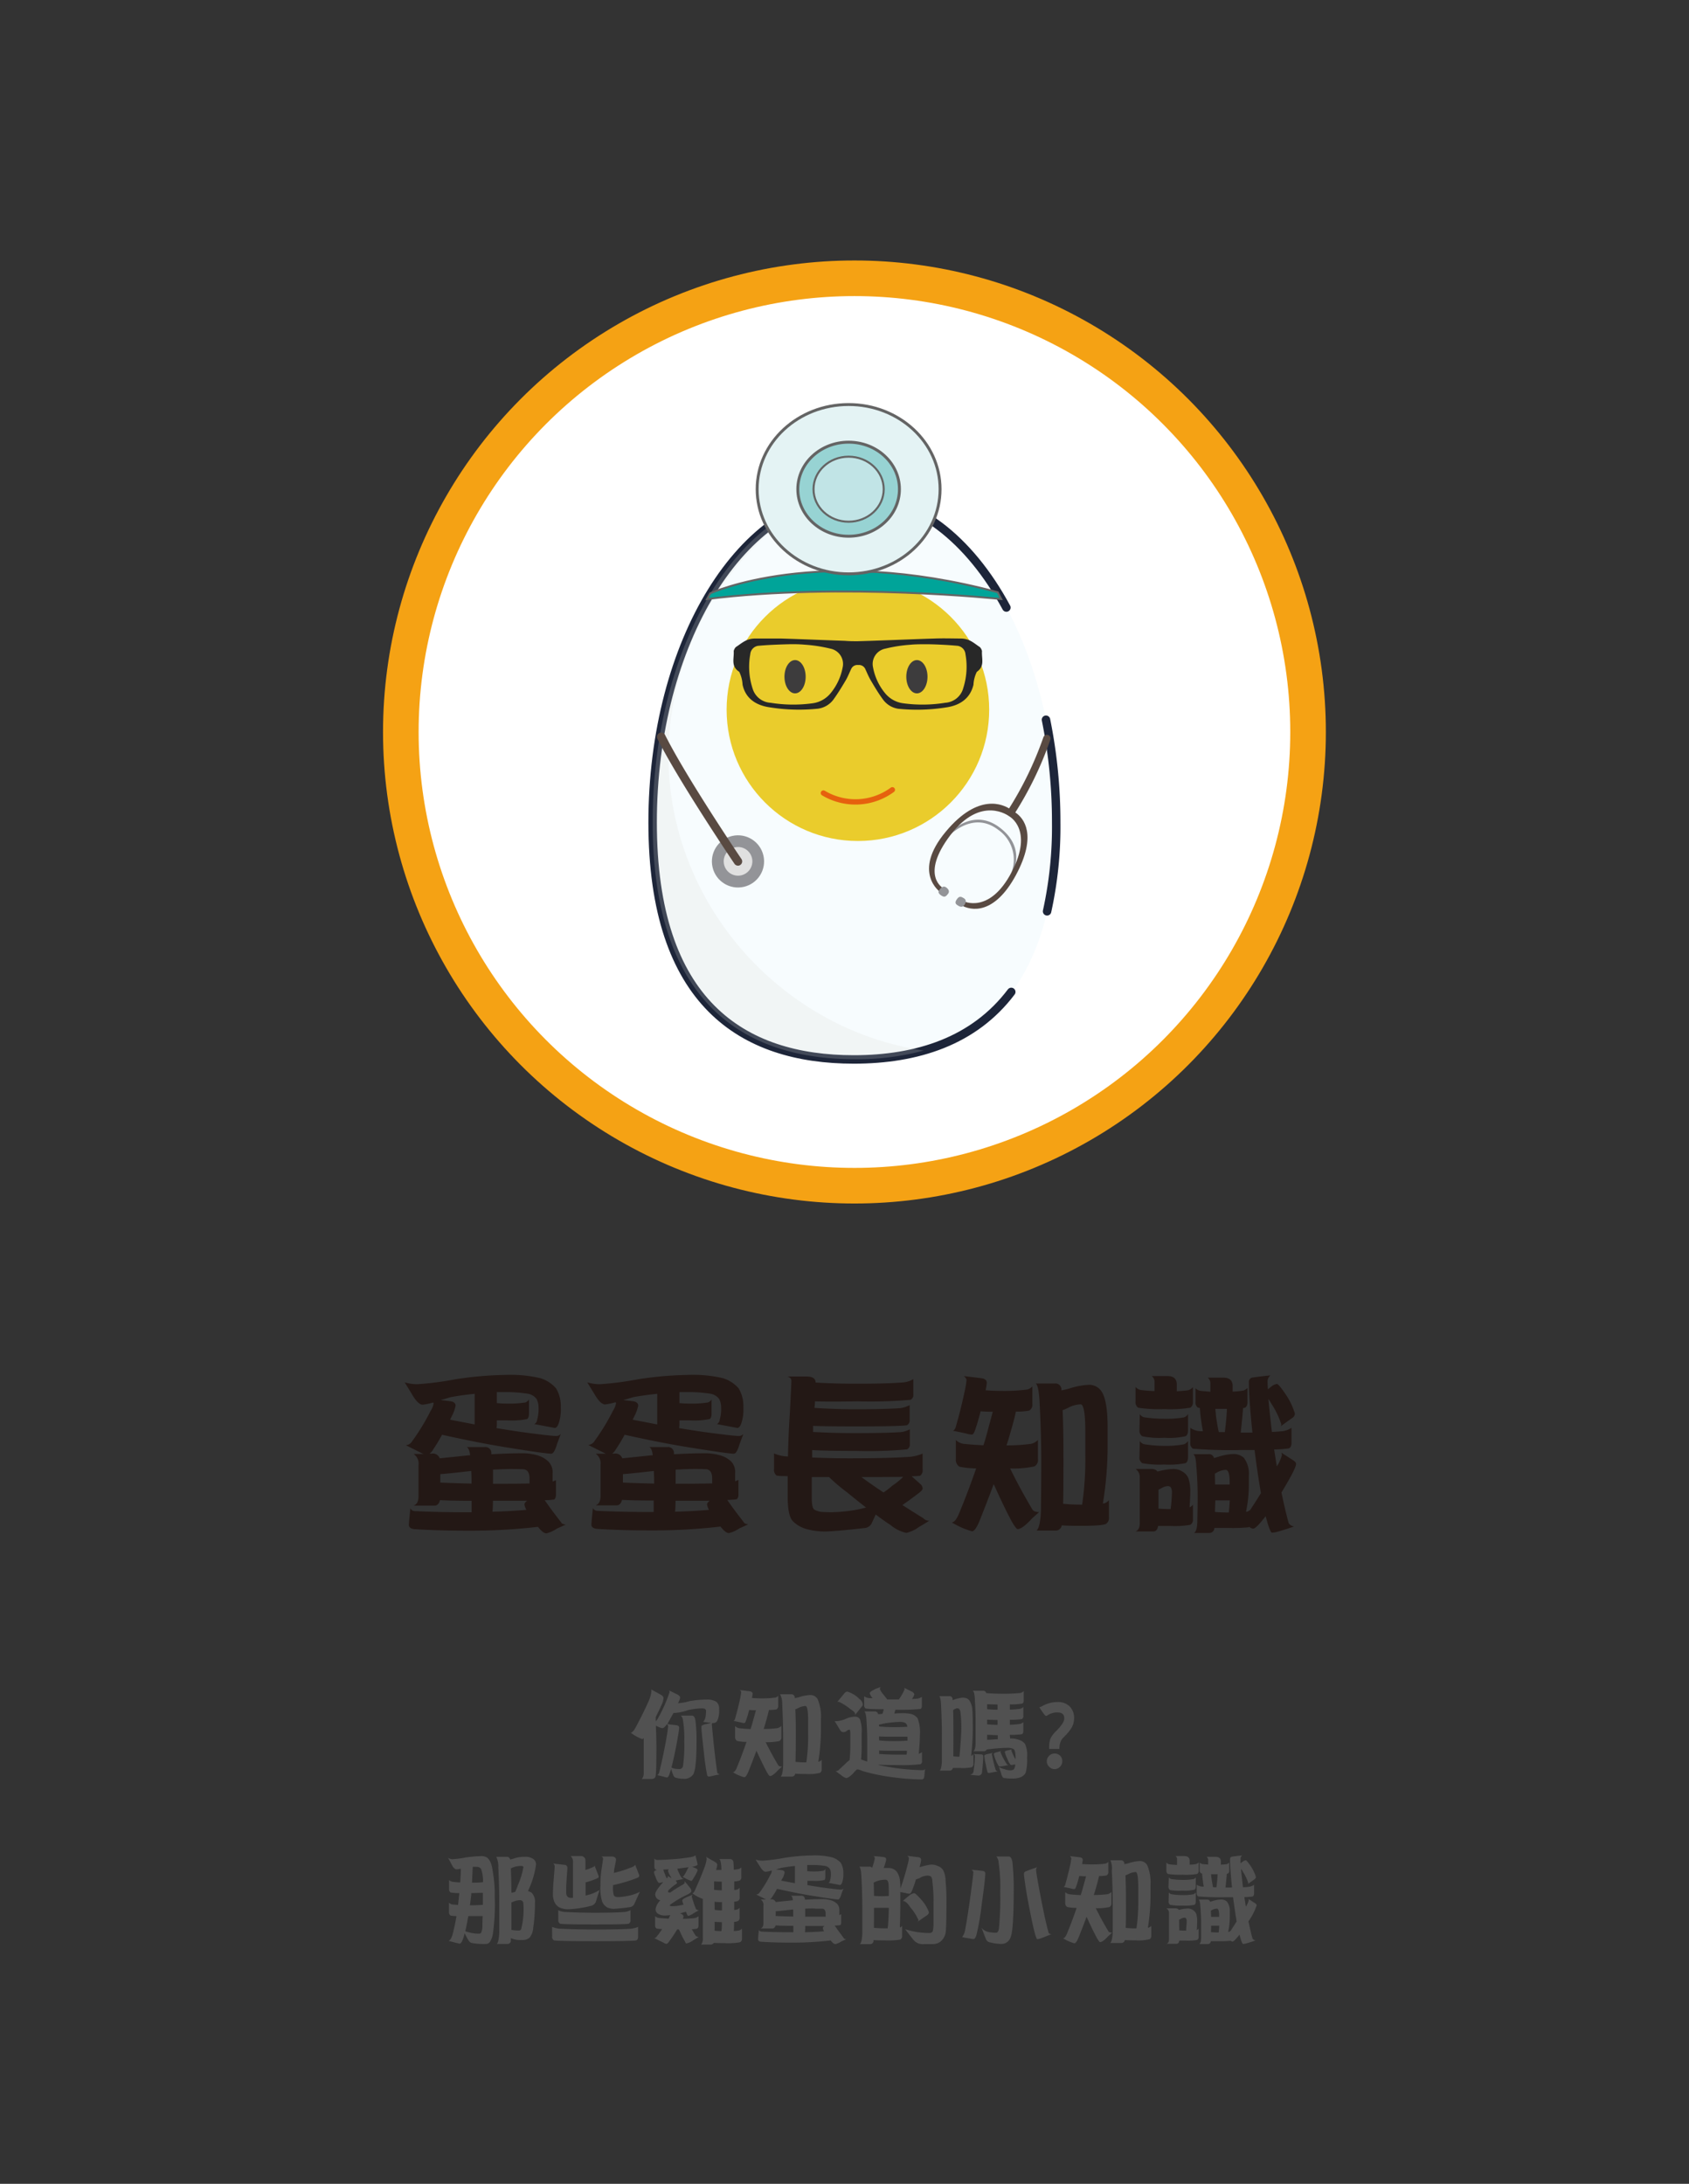 <svg xmlns="http://www.w3.org/2000/svg" viewBox="0 0 307.48 397.48"><rect x="0" y="0" width="307.48" height="397.48" fill="#333333" stroke="none"/><defs><style>.cls-1{fill:#231815;}.cls-2{fill:#fff;stroke:#f5a214;stroke-width:6.48px;}.cls-11,.cls-12,.cls-13,.cls-14,.cls-15,.cls-2{stroke-miterlimit:10;}.cls-3{fill:#f7fcfe;}.cls-15,.cls-4{fill:none;stroke-linecap:round;}.cls-4{stroke:#1d2539;stroke-linejoin:round;stroke-width:1.54px;}.cls-5{fill:#dbdad6;opacity:0.2;}.cls-6{fill:#eacc2c;}.cls-7{fill:#3d3c3d;}.cls-8{fill:#939498;}.cls-9{fill:#e0e0e0;}.cls-10{fill:#594a42;}.cls-11{fill:#00a499;stroke-width:0.35px;}.cls-11,.cls-12,.cls-13,.cls-14{stroke:#646464;}.cls-12{fill:#e4f3f4;}.cls-12,.cls-13{stroke-width:0.53px;}.cls-13{fill:#97d3d3;}.cls-14{fill:#c1e4e6;stroke-width:0.37px;}.cls-15{stroke:#e6610e;stroke-width:0.97px;}.cls-16{fill:#282828;}.cls-17{fill:#515151;}</style></defs><title>專題網頁</title><g id="圖層_2" data-name="圖層 2"><path class="cls-1" d="M73.67,251.6a7.92,7.92,0,0,0,2.33.34,56,56,0,0,0,6.86-.89,65.69,65.69,0,0,1,9-.8,24.17,24.17,0,0,1,6.46.58,6.14,6.14,0,0,1,2.91,1.87,6.25,6.25,0,0,1,.86,3.46,7.81,7.81,0,0,1-.34,2.79q-.31.95-.77.95l-3.71-.7a1,1,0,0,0,.52-.83,6.73,6.73,0,0,0,.25-2.21,3.19,3.19,0,0,0-.34-1.5,2.45,2.45,0,0,0-1.71-1,24.79,24.79,0,0,0-4.13-.28q-.73,0-1.41,0v2q1,.09,1.9.09a19,19,0,0,0,3.31-.21,1.39,1.39,0,0,0,.64-.55v2.57q0,.77-.34,1a13.61,13.61,0,0,1-3.61.24q-1.16,0-1.9,0v.67a3.83,3.83,0,0,1-.06.74q2.39.4,4.47.7,5.48.74,6.46.74a1.16,1.16,0,0,0,.77-.37l-.67,1.78q-.52,1.81-1.07,1.81-.92,0-7.2-1-5.15-.8-11.27-2.14l-1.41-.31a27.51,27.51,0,0,1-1.56,2.6,2.49,2.49,0,0,1-.7.83h.4a1.32,1.32,0,0,1,1.44.86l5.3-.55a1,1,0,0,0,.24,0q-.15-1.29-.64-1.5h3.31a1.07,1.07,0,0,1,1.19,1,1.58,1.58,0,0,1,0,.31q3.31-.18,5.3-.18a10.1,10.1,0,0,1,2.85.31,5,5,0,0,1,2.17,1.13,2.78,2.78,0,0,1,.83,2.24q0,.83,0,1.47l.61-.25v2.57q0,.74-.34.95a12.4,12.4,0,0,1-1.71.12l1,1.41s.65.9,2,2.63q.09.31.83.4l-1.62.74a6,6,0,0,1-1.9.86q-.61,0-1.53-1.19a106.22,106.22,0,0,1-12.8.7q-5.3,0-9.71-.28-.92-.09-1-.71,0-.43.28-3.09a.91.91,0,0,0,.83.52q4.38.21,9.59.21h.73v-.09q0-1.07,0-2-3.74,0-5.76-.12-.25,1-1,1h-3.8q.89-.34.89-1.68v-5.67a2.14,2.14,0,0,0-.89-2.05H77.1l-.21-.09-3-1.5a1.55,1.55,0,0,0,1.19-.8,38.9,38.9,0,0,0,3.31-5.45,3.57,3.57,0,0,0,.55-1.35.38.38,0,0,0-.09-.18,10.51,10.51,0,0,1-1.9.4q-.83,0-1.9-1.81Zm6.49,18.25h.09q2.82.12,5.6.18,0-1.13-.06-2.3-4,.46-5.63.58Zm1.78-11.45,4.47.86v-5.08a3.57,3.57,0,0,0,0-.49q-2.27.22-4.38.61-1,.31-1.81.52l1.72.21q1,.12,1,.83a7.31,7.31,0,0,1-.55,1.62Zm13.9,16.42a2.85,2.85,0,0,1-.37-1q0-.28.49-.67-2.51,0-6.22,0,0,1.26-.09,2Q92.93,275.06,95.84,274.81Zm-6.09-7.32q0,1,0,2.17v.4q3.89,0,6.65-.06v-.92q0-1.44-.95-1.65-.61-.06-2.27-.06Q92.07,267.37,89.74,267.49Z"/><path class="cls-1" d="M106.91,251.6a7.92,7.92,0,0,0,2.33.34,56,56,0,0,0,6.86-.89,65.69,65.69,0,0,1,9-.8,24.17,24.17,0,0,1,6.46.58,6.14,6.14,0,0,1,2.91,1.87,6.25,6.25,0,0,1,.86,3.46,7.81,7.81,0,0,1-.34,2.79q-.31.95-.77.95l-3.71-.7a1,1,0,0,0,.52-.83,6.73,6.73,0,0,0,.25-2.21,3.19,3.19,0,0,0-.34-1.5,2.45,2.45,0,0,0-1.71-1,24.79,24.79,0,0,0-4.13-.28q-.73,0-1.41,0v2q1,.09,1.9.09a19,19,0,0,0,3.31-.21,1.39,1.39,0,0,0,.64-.55v2.57q0,.77-.34,1a13.61,13.61,0,0,1-3.61.24q-1.16,0-1.9,0v.67a3.83,3.83,0,0,1-.06.74q2.39.4,4.47.7,5.48.74,6.46.74a1.16,1.16,0,0,0,.77-.37l-.67,1.78q-.52,1.81-1.07,1.81-.92,0-7.2-1-5.15-.8-11.27-2.14l-1.41-.31a27.51,27.51,0,0,1-1.56,2.6,2.49,2.49,0,0,1-.7.83h.4a1.32,1.32,0,0,1,1.44.86l5.3-.55a1,1,0,0,0,.24,0q-.15-1.29-.64-1.5h3.31a1.07,1.07,0,0,1,1.19,1,1.58,1.58,0,0,1,0,.31q3.31-.18,5.3-.18a10.1,10.1,0,0,1,2.85.31A5,5,0,0,1,133,265.9a2.78,2.78,0,0,1,.83,2.24q0,.83,0,1.47l.61-.25v2.57q0,.74-.34.95a12.4,12.4,0,0,1-1.71.12l1,1.41s.65.9,2,2.63q.09.31.83.4l-1.62.74a6,6,0,0,1-1.9.86q-.61,0-1.53-1.19a106.22,106.22,0,0,1-12.8.7q-5.3,0-9.71-.28-.92-.09-1-.71,0-.43.28-3.09a.91.91,0,0,0,.83.52q4.38.21,9.59.21H119v-.09q0-1.07,0-2-3.74,0-5.76-.12-.25,1-1,1h-3.8q.89-.34.89-1.68v-5.67a2.14,2.14,0,0,0-.89-2.05h1.87l-.21-.09-3-1.5a1.55,1.55,0,0,0,1.19-.8,38.9,38.9,0,0,0,3.31-5.45,3.57,3.57,0,0,0,.55-1.35.38.38,0,0,0-.09-.18,10.51,10.51,0,0,1-1.9.4q-.83,0-1.9-1.81Zm6.49,18.25h.09q2.82.12,5.6.18,0-1.13-.06-2.3-4,.46-5.63.58Zm1.78-11.45,4.47.86v-5.08a3.57,3.57,0,0,0,0-.49q-2.27.22-4.38.61-1,.31-1.81.52l1.72.21q1,.12,1,.83a7.31,7.31,0,0,1-.55,1.62Zm13.9,16.42a2.85,2.85,0,0,1-.37-1q0-.28.49-.67-2.51,0-6.22,0,0,1.26-.09,2Q126.17,275.06,129.08,274.81ZM123,267.49q0,1,0,2.17v.4q3.89,0,6.65-.06v-.92q0-1.44-.95-1.65-.61-.06-2.27-.06Q125.31,267.37,123,267.49Z"/><path class="cls-1" d="M148.36,255.06q0,.55-.09,1.19,3.83.25,7.56.25,5.33,0,8.12-.21a5,5,0,0,0,1.65-.55v2.67a1,1,0,0,1-.49,1q-1.23.21-9.28.21-5.33,0-7.81-.09v.18c0,.33,0,.63,0,.92q4,.22,7.84.21,5.33,0,8.12-.18a4.47,4.47,0,0,0,1.65-.52v2.66a1,1,0,0,1-.49,1,77.75,77.75,0,0,1-9.28.28q-5.51,0-8-.15,0,.74,0,1.35,3.37.15,6.74.15,7.29,0,11.12-.28a8,8,0,0,0,2.24-.58v2.91a1.22,1.22,0,0,1-.46,1.13q-.49.06-1.53.09l1.65,1.47a1.13,1.13,0,0,1,.34.77q0,.34-.95,1-.8.64-2.73,2,1.87,1.19,3.8,2.39a1.47,1.47,0,0,0,1.1.46q-1.78,1.1-1.84,1.1A6.17,6.17,0,0,1,165,279a6.5,6.5,0,0,1-2.85-1.41q-1.19-.77-2.73-1.93l-.7,1.53a1.59,1.59,0,0,1-1.23.92q-5.67.64-7.44.64a12.65,12.65,0,0,1-3.28-.46,5.62,5.62,0,0,1-2.45-1.44q-.92-1-.92-4.35,0-2,0-3.83-1.35,0-2-.09a1.3,1.3,0,0,1-.49-1.19v-2.85a6.62,6.62,0,0,0,2.54.55q.09-4.26.34-7.84.28-5.39.28-5.94t-.73-.77h3.49q1.65,0,1.65,1.1v0q3.83.22,7.63.21,5.54,0,8.45-.25a4.41,4.41,0,0,0,1.71-.58v2.76a1,1,0,0,1-.49,1,85.08,85.08,0,0,1-9.68.28Q150.9,255.15,148.36,255.06Zm9.31,19.33q-1.62-1.26-3.49-2.79a31.09,31.09,0,0,1-3.25-2.76q-1.75,0-3.15,0,0,2,0,3.74t.4,2.14a3.32,3.32,0,0,0,1.35.46q.92.06,1.93.06a29.29,29.29,0,0,0,4-.37A22,22,0,0,0,157.67,274.38Zm-.83-5.54q1.9,1.41,4,2.79a13,13,0,0,0,1.59-1.22,13.44,13.44,0,0,0,2-1.62Q161.62,268.84,156.84,268.84Z"/><path class="cls-1" d="M175.47,250.46l3.28.4q.89.15.89.83a10.93,10.93,0,0,1-.21,1.35q1.5.12,2.94.12a32.56,32.56,0,0,0,4.62-.25,1.78,1.78,0,0,0,.95-.58v3.19a1.21,1.21,0,0,1-.58,1.22,11.26,11.26,0,0,1-2.42.18q-.25,1.32-1.16,4.38-.25.92-.55,1.78a34.67,34.67,0,0,0,4.47-.28,2.71,2.71,0,0,0,1.26-.71v3.49a1.35,1.35,0,0,1-.64,1.32,17.85,17.85,0,0,1-4.44.37,2,2,0,0,1,.18.34q1.75,3.55,3.89,7.14.28.46,1.23.46l-1.23,1.1q-1.84,2-2.69,2-.25,0-1-1.26-1.26-2.3-3.12-6.4-.15-.31-.24-.52-1.13,3.06-2.45,6.37-.86,2.21-1.5,2.21a14.26,14.26,0,0,1-3.68-1.62q.7,0,1.44-1.9,1.65-4,3-7.93a15.39,15.39,0,0,1-3.06-.31,1.49,1.49,0,0,1-.64-1.38V262.1a2.58,2.58,0,0,0,1.56.71q1.78.18,3.46.24.4-1.19.7-2.36l1-3.74q-1.41,0-2.21-.09-.4,1.62-.92,3.18-.34,1.07-.67,1.07a4.68,4.68,0,0,1-1.1-.21q-1.07-.24-2.36-.49.43-.15.61-1,.8-2.76,1.47-5.88a18.42,18.42,0,0,0,.4-2.27Q176,250.92,175.47,250.46Zm13.11,1.35H192a1.1,1.1,0,0,1,1.23,1,1,1,0,0,0,0,.25,15.15,15.15,0,0,0,1.56-.37,13.26,13.26,0,0,1,3.46-.64,2.68,2.68,0,0,1,2.39,1.38q1,1.72,1,6.37v3.55a65.2,65.2,0,0,1-.86,10.29l.18,0a1.74,1.74,0,0,0,.92-.61v3.12a1.27,1.27,0,0,1-.52,1.2q-.61.37-4.72.37-2.18,0-3.37-.09v.09a1.1,1.1,0,0,1-1.13.86H188.7q.67-.58.8-3.58.06-5.18.06-9.07,0-4.9-.31-10.84Q189.1,252.33,188.58,251.81Zm5,21.9q1.62.15,3.15.15H197a56.63,56.63,0,0,0,.58-9q0-1.87,0-4.26,0-4.78-.8-5a5.15,5.15,0,0,0-2.33.64,9.26,9.26,0,0,1-1,.43q.15,3.65.15,8.36Q193.61,270.55,193.54,273.71Z"/><path class="cls-1" d="M209.67,250.46h2.91q1.53,0,1.65,1.35v1.41q1.26-.06,2.05-.18a1.65,1.65,0,0,0,.89-.58v2.76a1.09,1.09,0,0,1-.49,1,23,23,0,0,1-4.72.25,25.32,25.32,0,0,1-4.75-.25,1.19,1.19,0,0,1-.49-1.1v-2.69a1.63,1.63,0,0,0,1.1.58q1.22.15,2.36.18v-1.75A1.28,1.28,0,0,0,209.67,250.46Zm-2.94,16.91h2.85q.86,0,1.1.46l.31-.06a11.87,11.87,0,0,1,2.57-.4,2.87,2.87,0,0,1,1.62.43,2.51,2.51,0,0,1,1.19,1.32,7.5,7.5,0,0,1,.31,2.54q0,.89-.12,2.7a1.72,1.72,0,0,0,.61-.49v2.66a1,1,0,0,1-.49,1,16,16,0,0,1-3.64.21q-1.35,0-2.21,0-.15,1-.89,1h-3.22q.77-.31.77-1.47v-8.24A1.79,1.79,0,0,0,206.73,267.37Zm.77-10a1.2,1.2,0,0,0,.89.61,25.85,25.85,0,0,0,3.55.25,19.77,19.77,0,0,0,3.61-.25,1.4,1.4,0,0,0,.73-.61v2.94q0,.86-.46,1.1a14,14,0,0,1-3.89.28,15.45,15.45,0,0,1-4-.28,1.23,1.23,0,0,1-.49-1.13Zm0,4.9a1.32,1.32,0,0,0,.89.61,23.15,23.15,0,0,0,3.55.28,17.69,17.69,0,0,0,3.61-.28,1.63,1.63,0,0,0,.73-.61v2.94q0,.86-.46,1.1a15.59,15.59,0,0,1-3.89.25,17.26,17.26,0,0,1-4-.25,1.22,1.22,0,0,1-.49-1.16Zm3.4,12.31q1.07.09,2.14.09h.09q0-.31.06-.58.15-1.65.15-2.39a1.73,1.73,0,0,0-.21-1,.69.69,0,0,0-.55-.21,2.31,2.31,0,0,0-1.07.34c-.27.14-.47.25-.61.31Zm8.94-23.83h2.91q1.53,0,1.65,1.35v1.19a18.69,18.69,0,0,0,1.9-.18,1.92,1.92,0,0,0,.8-.49v2.57q0,.74-.4,1a1.26,1.26,0,0,1-.4.09q-.12,1.68-.43,4.47H228q-.64-6.25-.64-9.19a.77.77,0,0,1,.64-.83q1.47-.21,3.28-.4a1.42,1.42,0,0,0-.52,1.1q0,.58.06,1.44l.64-.52a2.29,2.29,0,0,1,1-.46q.31,0,1.62,1.93a12.67,12.67,0,0,1,1.65,3.46.93.93,0,0,1-.37.73q-1.1.77-2.21,1.59a.75.75,0,0,0,.12-.34,15.32,15.32,0,0,0-1.78-3.71,8.07,8.07,0,0,0-.58-.92q.21,2.36.64,6,1.19-.06,2-.15a3.66,3.66,0,0,0,1.56-.61v2.76q0,.83-.52,1a19.23,19.23,0,0,1-2.63.18q.24,1.65.49,3.09a7.41,7.41,0,0,0,.92-2.05,1,1,0,0,0-.12-.46l2.24,1.44q.46.34.46.61,0,.83-2.66,5.21.67,3.25,1.32,5.6a1.41,1.41,0,0,0,1,.58q-1.41.49-2.88.92a4.75,4.75,0,0,1-1.16.21q-.37,0-1.16-3-1.75,2.27-2.27,2.27a1.28,1.28,0,0,1-.73-.34l-.09.09a30.47,30.47,0,0,1-3.83.12q-1.5,0-2.42,0v.15a.93.93,0,0,1-.92.77h-2.79q.55-.31.61-1.93.06-2.79.06-4.87,0-2.63-.28-5.82-.09-1.47-.52-1.72H220a.89.89,0,0,1,1,.71v0l.92-.28a10,10,0,0,1,2.51-.46,2.82,2.82,0,0,1,2,.67,4.81,4.81,0,0,1,.92,3.25v1.78a23.37,23.37,0,0,1-.52,4.81l.12,0a1.36,1.36,0,0,0,.67-.37l.34-.52q.89-1.35,1.59-2.51-.61-3.49-1.16-7.84H226a86.81,86.81,0,0,1-8.82-.24,1.12,1.12,0,0,1-.49-1.07v-2.73a3.49,3.49,0,0,0,1.9.61l.4,0q-.22-1.1-.4-2.54-.12-1-.15-1.68a1.63,1.63,0,0,1-.4-.09,1.15,1.15,0,0,1-.4-1v-2.51a1.61,1.61,0,0,0,1,.49l1.71.15v-1.53A1.34,1.34,0,0,0,219.83,250.71Zm1.38,19.45,1.23,0q.83,0,1.41,0v-.43q0-2.14-.67-2.24a3.53,3.53,0,0,0-1.56.43,3.8,3.8,0,0,1-.46.25Q221.18,269.12,221.21,270.16Zm0,5q1.19.09,2.33.09h.15q.12-1,.18-2.21h-2.63Q221.21,274.2,221.18,275.12Zm.67-14.55q.55,0,1.1,0a.24.24,0,0,0,0-.09q.31-2.48.37-4.13h-2.11q.06.52.12,1.29Q221.61,259.47,221.86,260.57Z"/><circle class="cls-2" cx="155.55" cy="133.23" r="82.58"/><path class="cls-3" d="M192.28,149.69c0,32.84-16.33,43.14-36.62,43.14s-36.85-10.3-36.85-43.14,16.44-59.46,36.73-59.46S192.28,116.85,192.28,149.69Z"/><path class="cls-4" d="M190.62,165.87a71.53,71.53,0,0,0,1.66-16.17A93.51,93.51,0,0,0,190.42,131"/><path class="cls-4" d="M183.21,110.58c-6.73-12.47-16.63-20.35-27.67-20.35-20.29,0-36.73,26.62-36.73,59.46s16.33,43.14,36.62,43.14c11.56,0,21.91-3.34,28.67-12.29"/><path class="cls-5" d="M121.69,137.48A54.71,54.71,0,0,1,146.54,92c-15.93,6.51-27.72,29.85-27.72,57.65,0,32.84,16.56,43.14,36.85,43.14a46.32,46.32,0,0,0,12.5-1.58C142.16,187.33,121.69,164.44,121.69,137.48Z"/><circle class="cls-6" cx="156.18" cy="129.17" r="23.9"/><ellipse class="cls-7" cx="144.74" cy="123.17" rx="1.93" ry="3.03"/><ellipse class="cls-7" cx="166.92" cy="123.17" rx="1.93" ry="3.03"/><ellipse class="cls-8" cx="134.35" cy="156.78" rx="4.75" ry="4.75" transform="translate(-31.91 34.36) rotate(-13.04)"/><circle class="cls-9" cx="134.35" cy="156.78" r="2.61" transform="translate(-31.88 34.32) rotate(-13.03)"/><path class="cls-10" d="M134.6,157.52a.78.78,0,0,1-.89-.3c-.1-.15-10-14.79-14-22.7a.78.78,0,1,1,1.39-.7c3.94,7.83,13.78,22.39,13.88,22.53a.78.78,0,0,1-.21,1.08A.73.73,0,0,1,134.6,157.52Z"/><path class="cls-8" d="M183.82,159.51a6.62,6.62,0,0,0-2.13-8.5c-4.81-3.67-9.3,1.49-9.3,1.49l.27-.72s4.26-4.87,9.21-1.25c4.79,3.51,2.67,7.76,2.67,7.76Z"/><path class="cls-10" d="M184.92,147.93l-1-.65c-1.24-.84-5.77-3.07-11.74,4.09-6.22,7.44-1,11-1,11l.59-.67s-4.38-2.26,1.23-9.68,10.7-3.46,10.7-3.46,4.54,2.37.48,10.15-8.8,5.3-8.8,5.3l-.54.66c2,1.23,6.2,1.78,10.08-5.34C188.93,151.89,186.31,148.9,184.92,147.93Z"/><path class="cls-8" d="M175.6,164.66c.31-.48.31-.91-.14-1.18s-.78-.45-1.21.12-.36.88,0,1.12S175.17,165.33,175.6,164.66Z"/><path class="cls-8" d="M172.29,161.55c.46.35.61.75.28,1.16s-.57.69-1.17.31-.64-.7-.42-1S171.66,161.06,172.29,161.55Z"/><path class="cls-10" d="M183.85,148.42l-.13-.07a.67.67,0,0,1-.19-.93,63.5,63.5,0,0,0,6.41-13.21.67.67,0,0,1,.84-.44.66.66,0,0,1,.44.84,63.73,63.73,0,0,1-6.56,13.54A.67.67,0,0,1,183.85,148.42Z"/><path class="cls-11" d="M129.29,108s19.46-9,52.34-.21l.64,1.24s-29.06-3.09-53.55,0Z"/><ellipse class="cls-12" cx="154.49" cy="89.04" rx="16.65" ry="15.41"/><ellipse class="cls-13" cx="154.49" cy="89.04" rx="9.25" ry="8.56"/><ellipse class="cls-14" cx="154.49" cy="89.04" rx="6.39" ry="5.92"/><path class="cls-15" d="M149.9,144.34a11.34,11.34,0,0,0,12.55-.59"/><path class="cls-16" d="M178.77,118.49a1.66,1.66,0,0,0-.37-.7c-1.17-.77-1.87-1.56-3.53-1.57s-3.16-.06-4.74,0c-3.89.12-7.77.29-11.66.42l-2.32.07c-.75,0-1.53,0-2.3-.07-3.88-.13-7.76-.3-11.64-.42-1.58,0-3.15,0-4.74,0s-2.36.8-3.53,1.57a1.66,1.66,0,0,0-.37.7c.1,1.39-.57,2.75,1,3.78a5.87,5.87,0,0,1,.61,2.34c.53,2.45,2.34,3.77,5,4.14a33.53,33.53,0,0,0,8.72.24,4.19,4.19,0,0,0,2.83-1.67c.81-1.12,1.52-2.29,2.22-3.47.39-.66.66-1.37,1-2.07a1.22,1.22,0,0,1,1.28-.74,1.26,1.26,0,0,1,1.3.74c.32.7.61,1.4,1,2.07.7,1.18,1.4,2.36,2.22,3.47A4.18,4.18,0,0,0,163.5,129a33.53,33.53,0,0,0,8.72-.24c2.61-.37,4.42-1.69,5-4.14a5.87,5.87,0,0,1,.61-2.34C179.34,121.24,178.67,119.88,178.77,118.49Zm-25.37,3a10.34,10.34,0,0,1-2.23,4.73,5.1,5.1,0,0,1-3.28,1.79,26,26,0,0,1-7.63-.1,3.61,3.61,0,0,1-3.22-2.5,12.71,12.71,0,0,1-.45-6.35,1.67,1.67,0,0,1,1.61-1.53c1.79-.17,4.25-.24,5.34-.27s2.09,0,3.09.09a26.91,26.91,0,0,1,4.54.71A2.84,2.84,0,0,1,153.41,121.45Zm21.91,3.92a3.62,3.62,0,0,1-3.22,2.5,26,26,0,0,1-7.63.1,5.12,5.12,0,0,1-3.29-1.79,10.35,10.35,0,0,1-2.23-4.73,2.84,2.84,0,0,1,2.24-3.43,26.88,26.88,0,0,1,4.54-.71c1-.1,2.08-.09,3.09-.09s3.55.1,5.34.27a1.68,1.68,0,0,1,1.61,1.53A12.8,12.8,0,0,1,175.32,125.36Z"/><path class="cls-17" d="M118.54,307.49l1.82,1c.29.2.43.37.43.52a3,3,0,0,1-.22,1q-.6,1.34-1.19,2.51c0,.25,0,.52,0,.79a3.23,3.23,0,0,0,.52-.78,26,26,0,0,0,2-4.56.92.92,0,0,0-.09-.29l1.62.79q.38.26.38.53a3.38,3.38,0,0,1-.38,1,9.21,9.21,0,0,0,2.13-.38,17.57,17.57,0,0,1,3.08-.28,3.19,3.19,0,0,1,1.77.4,1.56,1.56,0,0,1,.5,1.34,4.26,4.26,0,0,1-.36,2.17.84.84,0,0,1-.6.36l-.26,0a.39.39,0,0,0-.1.26q.47,5.3,1,8.81,0,.12.43.28l-1.19.24a4,4,0,0,1-.83.16c-.08,0-.17-.08-.26-.24a41.1,41.1,0,0,1-.59-4.08q-.46-4-.46-4.77,0-.29.79-.46l1-.22-1.5-.19q.55-.41.55-2,0-.47-.76-.46a13.1,13.1,0,0,0-2.56.33,8.43,8.43,0,0,1-2.32.5,1,1,0,0,1-.28,0l-.79,1.43a4.42,4.42,0,0,1-.34.59q.89.14,1.7.22c.31.06.46.21.46.46a16.86,16.86,0,0,1-.26,1.77q-.47,2.81-1.14,5.47a2.22,2.22,0,0,0,.6.21,6.21,6.21,0,0,0,.84.07.64.64,0,0,0,.65-.52,25.82,25.82,0,0,0,.24-4.49,20.09,20.09,0,0,0-.24-3.91,1.31,1.31,0,0,0-.38-.81h2q.5,0,.64.81a27.19,27.19,0,0,1,.21,3.91q0,5.09-.62,6a2,2,0,0,1-1.84.78,4.88,4.88,0,0,1-1.2-.17.71.71,0,0,1-.57-.48q-.21-.53-.41-1.19c0,.22-.1.42-.16.6q-.29,1-.57,1a2.21,2.21,0,0,1-.57-.14l-1.21-.29q.33-.14.48-1,.65-2.67,1.19-5.7.31-1.87.31-2.24,0-.14-.22-.34-.48.74-.86.74a4.75,4.75,0,0,1-1.15-.46q.07,1.69.1,3.6,0,4.7-.14,5.54-.09.57-.81.57h-1.72a1.55,1.55,0,0,0,.36-1.07q0-2.17,0-5,0-.52,0-1.39c-.11.13-.21.19-.29.19a7.66,7.66,0,0,1-2.08-1.17q.41,0,1-1.15,1.2-2.2,2.29-4.65a6,6,0,0,0,.45-1.5A1.27,1.27,0,0,0,118.54,307.49Z"/><path class="cls-17" d="M134.67,307.61l1.84.22c.33.06.5.21.5.46a6.05,6.05,0,0,1-.12.76q.84.07,1.65.07a18.36,18.36,0,0,0,2.6-.14,1,1,0,0,0,.53-.33v1.79a.68.68,0,0,1-.33.69,6.37,6.37,0,0,1-1.36.1q-.14.74-.65,2.46-.14.52-.31,1a19.33,19.33,0,0,0,2.51-.15,1.52,1.52,0,0,0,.71-.4v2a.75.75,0,0,1-.36.74,10,10,0,0,1-2.5.21,1.06,1.06,0,0,1,.1.19q1,2,2.19,4,.16.26.69.26l-.69.62q-1,1.1-1.51,1.1-.14,0-.55-.71-.71-1.29-1.76-3.6l-.14-.29q-.64,1.72-1.38,3.58-.48,1.24-.84,1.24a8,8,0,0,1-2.07-.91q.4,0,.81-1.07.93-2.27,1.67-4.46a8.64,8.64,0,0,1-1.72-.17.84.84,0,0,1-.36-.77v-1.93a1.45,1.45,0,0,0,.88.4q1,.1,1.94.14.22-.67.4-1.33l.58-2.1q-.79,0-1.24-.05-.22.91-.52,1.79c-.13.4-.25.6-.38.6a2.65,2.65,0,0,1-.62-.12l-1.33-.28c.16-.06.28-.25.34-.58q.45-1.55.83-3.3a10.39,10.39,0,0,0,.22-1.27Q135,307.86,134.67,307.61Zm7.37.76H144a.62.62,0,0,1,.69.57.58.58,0,0,0,0,.14,8.57,8.57,0,0,0,.88-.21,7.44,7.44,0,0,1,1.95-.36,1.51,1.51,0,0,1,1.34.77,8.2,8.2,0,0,1,.59,3.58v2a36.68,36.68,0,0,1-.48,5.78l.1,0a1,1,0,0,0,.52-.34V322a.71.71,0,0,1-.29.67,8.6,8.6,0,0,1-2.65.21q-1.22,0-1.89-.05v.05a.62.62,0,0,1-.64.48h-2q.38-.33.45-2,0-2.91,0-5.09,0-2.75-.17-6.09A3.52,3.52,0,0,0,142,308.36Zm2.79,12.31q.91.09,1.77.09h.19a31.79,31.79,0,0,0,.33-5.08q0-1.05,0-2.39,0-2.69-.45-2.79a2.89,2.89,0,0,0-1.31.36,5.53,5.53,0,0,1-.57.24q.09,2,.09,4.7Q144.86,318.9,144.83,320.67Z"/><path class="cls-17" d="M160.31,307.06a1,1,0,0,0-.14.36,4.06,4.06,0,0,0,.71,1.07s.22.29.65.83l1.1,0h1a9.88,9.88,0,0,0,1.05-1.84,1.15,1.15,0,0,0-.07-.28l1.48.74c.24.16.36.32.36.48a3,3,0,0,1-.43.83l.93-.07a2.26,2.26,0,0,0,.88-.33v1.6c0,.31-.09.51-.26.6a38.33,38.33,0,0,1-4.56.14q-.07.24-.19.59a.19.19,0,0,0,0,.09q.84-.05,1.53-.05a6.44,6.44,0,0,1,1.5.14,2.09,2.09,0,0,1,1.21.81,7.51,7.51,0,0,1,.4,3.22q0,1-.16,2.7a4.94,4.94,0,0,1-.05.52,1.59,1.59,0,0,0,.6-.31v1.62a.6.6,0,0,1-.26.58,28.4,28.4,0,0,1-4.18.16q-2.38,0-3.44-.07a.27.27,0,0,0,0,.07l0,0q1.14.24,2.44.45a38.91,38.91,0,0,0,5.63.48.45.45,0,0,0,.36-.21l-.09.91q-.05.74-.19.84a.39.39,0,0,1-.29.15,40.32,40.32,0,0,1-4.8-.34,36,36,0,0,1-6-1.19,2.84,2.84,0,0,0-1-.31,6.49,6.49,0,0,0-.77.79q-.79.79-1.22.79a2.27,2.27,0,0,1-.91-.52l-1-.74a.9.9,0,0,0,.69-.33l1.07-1a6,6,0,0,1,.77-.67,23.44,23.44,0,0,0,.14-2.79v-1.88q0-.86-.14-.86a.86.86,0,0,0-.59.28,1,1,0,0,1-.5.15.67.67,0,0,1-.62-.36l-1-1.63a4.7,4.7,0,0,0,2-.41,4.12,4.12,0,0,1,1.69-.41,1,1,0,0,1,.91.46,6.74,6.74,0,0,1,.31,2.62v2a26.44,26.44,0,0,1-.1,2.69l.12.07,1,.34,0-.38q0-1.95,0-3.41,0-1.87-.17-4.13-.09-1-.36-1.21h1.84a.59.59,0,0,1,.67.5l.24,0,.55-.07a7.13,7.13,0,0,0,.22-.74.29.29,0,0,0,0-.09q-2.6,0-3.29-.14a.71.71,0,0,1-.26-.64v-1.57a2.09,2.09,0,0,0,1.08.33l.46,0a2.12,2.12,0,0,1-.53-.91q0-.26,1.1-.79Zm-6.06.83a5.18,5.18,0,0,1,2.2,1.33,1.42,1.42,0,0,1,.62,1,.65.65,0,0,1-.21.43l-1.24,1.55a.53.53,0,0,0,.07-.21q0-.36-.84-.89a10.83,10.83,0,0,0-2.12-1.36h-.29l1.2-1.43A.92.92,0,0,1,154.25,307.88Zm5.8,6.35q1.38.12,2.72.12t2.41-.07a1,1,0,0,0-.05-.26.78.78,0,0,0-.52-.52,2.75,2.75,0,0,0-.86-.1q-.52,0-1.48.1t-1.57.24a6.63,6.63,0,0,1-.67.14C160,314,160.05,314.12,160.05,314.23Zm0,5q1.69.12,3.36.12l1.62,0a2.61,2.61,0,0,0,.07-.46,2,2,0,0,0,0-.24q-.91,0-2.39,0-1.77,0-2.67-.05Zm0-2.46q1.34.12,2.65.12,1.53,0,2.51-.09c0-.26,0-.5,0-.71q-.88,0-2.5,0-1.81,0-2.69-.05Z"/><path class="cls-17" d="M171,308.72h1.77a.56.56,0,0,1,.64.46,1.87,1.87,0,0,1,0,.26,3.1,3.1,0,0,0,.41-.14,7.45,7.45,0,0,1,1.38-.31,2.31,2.31,0,0,1,.79.12,1.3,1.3,0,0,1,.6.58A3.49,3.49,0,0,1,177,311q.09.64.09,3.68,0,1.84-.17,3.72-.07.74-.12,1.19h0a.94.94,0,0,0,.41-.33V321a.67.67,0,0,1-.29.65,8.19,8.19,0,0,1-2.12.14q-.83,0-1.33,0v0a.58.58,0,0,1-.57.48h-1.84q.36-.28.41-1.79,0-2.65,0-4.61,0-2.48-.15-5.51Q171.26,309,171,308.72Zm2.56,10.95a9.15,9.15,0,0,0,1.1.07q.1-.88.19-2.2.15-1.87.15-2.86a20.6,20.6,0,0,0-.14-2.89,1.38,1.38,0,0,0-.22-.74.7.7,0,0,0-.48-.12,1.82,1.82,0,0,0-.5.24l-.14.09q.05,1.86.05,4.2Q173.57,318.09,173.55,319.67Zm3.72-.41,1.27.05q.45,0,.45.36,0,.79-.22,2.86a.65.65,0,0,1-.74.64l-1.45-.14q.6-.17.64-.62a22,22,0,0,0,.26-2.82A.43.43,0,0,0,177.27,319.26Zm6.61-2.84a4.13,4.13,0,0,1,1.51.22,2.18,2.18,0,0,1,1.2.77,4.92,4.92,0,0,1,.38,2.5,9.19,9.19,0,0,1-.26,2.75,1.76,1.76,0,0,1-1,.84,4.13,4.13,0,0,1-1.43.21,9.09,9.09,0,0,1-1.53-.1q-.28-.05-.46-.67t-.46-1.36a2.47,2.47,0,0,0,1,.41,2.78,2.78,0,0,0,1,.22,1.1,1.1,0,0,0,.72-.17,1.54,1.54,0,0,0,.26-.89l-.1,0a3.43,3.43,0,0,1-.55.09.48.48,0,0,1-.24-.07,4,4,0,0,1-.55-1.07,4.87,4.87,0,0,1-.45-1.22q0-.19.48-.29l.83-.17a.24.24,0,0,0-.12.19,10.31,10.31,0,0,0,.76,1.63v-.34q0-1.34-.41-1.58a2.46,2.46,0,0,0-1.21-.19q-.65,0-2.07.12l-1.55.17a.58.58,0,0,1-.55.33H177.2q.36-.22.41-1.46,0-2.13,0-3.74,0-2-.15-4.48-.07-1.14-.38-1.34h1.82a.57.57,0,0,1,.64.43q1.48.12,2.91.12a28.89,28.89,0,0,0,3.27-.14,1.22,1.22,0,0,0,.65-.34v1.65q0,.48-.26.62a12.27,12.27,0,0,1-2.27.15v.95a16.72,16.72,0,0,0,1.81-.14,1.22,1.22,0,0,0,.65-.34v1.62a.6.6,0,0,1-.26.58,12.94,12.94,0,0,1-2.2.12v.91a16.72,16.72,0,0,0,1.81-.14,1.4,1.4,0,0,0,.65-.34v1.6q0,.48-.26.6a12.94,12.94,0,0,1-2.2.12Zm-3.18,2.63a.35.35,0,0,0-.14.26q.34,1.7.69,2.84,0,.1.36.26l-1,.19a3.78,3.78,0,0,1-.67.1.24.24,0,0,1-.15-.09,12.27,12.27,0,0,1-.33-1.39,12.63,12.63,0,0,1-.28-1.63q0-.21.55-.33Zm-1-8.86,0,.9q.93.09,1.89.1c0-.36,0-.67,0-.95Q180.44,310.22,179.73,310.19Zm0,5.56c0,.37,0,.67,0,.91q.6,0,1.45-.09l.48,0v-.74Q180.47,315.78,179.77,315.75Zm0-2.75v.84q.95.09,1.89.1v-.88Zm2.58,5.7a.25.25,0,0,0-.15.21,11.35,11.35,0,0,0,1.12,2.13c0,.07.12.14.33.22l-.9.17a4,4,0,0,1-.62.09.5.5,0,0,1-.22-.05,4.58,4.58,0,0,1-.53-1,6.14,6.14,0,0,1-.4-1.22c0-.13.16-.23.48-.31Z"/><path class="cls-17" d="M195.54,312.75a3.55,3.55,0,0,1-.58,1.91,10.34,10.34,0,0,1-1.29,1.51,2.4,2.4,0,0,0-.65,1,3.41,3.41,0,0,0-.15,1.15H191v-.1a5.37,5.37,0,0,1,.22-1.77,5.14,5.14,0,0,1,1.08-1.41q1.45-1.46,1.45-2.25,0-1.1-1.19-1.1a3,3,0,0,0-1.77.46.85.85,0,0,1-.36.17q-.22,0-1.22-1.58a2.2,2.2,0,0,0,.65-.28,5.58,5.58,0,0,1,2.7-.67,3,3,0,0,1,2.19.81A3,3,0,0,1,195.54,312.75Zm-2.15,7.78A1.44,1.44,0,0,1,192,322a1.33,1.33,0,0,1-1-.43,1.37,1.37,0,0,1-.43-1,1.41,1.41,0,0,1,1.43-1.41,1.45,1.45,0,0,1,1,.4A1.42,1.42,0,0,1,193.39,320.53Z"/><path class="cls-17" d="M83.9,340.12a6.11,6.11,0,0,1-.76.12q-.5,0-.93-.91l-.65-1.22a1.4,1.4,0,0,0,.76.29,19.1,19.1,0,0,0,2.51-.33,25.18,25.18,0,0,1,2.86-.24,1.91,1.91,0,0,1,1,.28,2.65,2.65,0,0,1,.71,1.1,5.84,5.84,0,0,1,.29,1.34,24.46,24.46,0,0,1,.38,4.77,37.81,37.81,0,0,1-.31,6.4,3.94,3.94,0,0,1-.55,1.69.85.85,0,0,1-.74.41,12,12,0,0,1-2.65-.19q-.34-.07-.79-.91l-.45-.84q-.07.31-.14.57-.38,1.31-.77,1.31-.15,0-2-.5.58-.21.95-2.12.29-1.2.48-2.39a9.16,9.16,0,0,1-1.07-.09.74.74,0,0,1-.29-.67v-1.67a1.19,1.19,0,0,0,.74.33c.31,0,.61.06.9.07q.14-1.14.24-2.15a10,10,0,0,1-1.58-.12.67.67,0,0,1-.29-.65v-1.62a1.15,1.15,0,0,0,.74.34,12.2,12.2,0,0,0,1.29.1Q83.88,341.26,83.9,340.12Zm.81,11.38a7.24,7.24,0,0,0,2.51.45.47.47,0,0,0,.38-.19,3.21,3.21,0,0,0,.22-1.29q0-.72.05-1.72-.86,0-2.5,0h-.12Q85,350.22,84.71,351.5Zm.84-4.72q1.45,0,2.36-.09v-2.17q-.72,0-2.12.05c0,.24,0,.47-.05.69Q85.65,346.06,85.55,346.78Zm.38-4.11q1.2,0,2-.09a6.29,6.29,0,0,0-.33-2.34q-.19-.46-.9-.46l-.64,0v0Q86,341,85.93,342.67ZM93,352.75q0,.38,0,.57a.63.63,0,0,1-.62.5H90.44q.38-.35.45-2.12,0-3.06,0-5.37,0-2.91-.17-6.44a3.89,3.89,0,0,0-.38-1.93h1.88a.59.59,0,0,1,.65.5q.34-.09.76-.22a5.74,5.74,0,0,1,1.82-.28,2.52,2.52,0,0,1,1.65.41,1.17,1.17,0,0,1,.48,1,15.42,15.42,0,0,1-1.29,4.42,3.27,3.27,0,0,1-.17.43,1.88,1.88,0,0,1,.67.28,2.35,2.35,0,0,1,.59,1.91,28.31,28.31,0,0,1-.31,4.48,3.14,3.14,0,0,1-.67,1.79,1.94,1.94,0,0,1-1.45.41A3.81,3.81,0,0,1,93,352.75Zm0-12.69q.09,1.93.1,4.42a3.07,3.07,0,0,0,.67-.12,9.92,9.92,0,0,0,.52-1.26,14.49,14.49,0,0,0,1-3.27q0-.21-.5-.21a4.2,4.2,0,0,0-1.5.31Zm.1,6.2q0,3.25,0,5a8.1,8.1,0,0,0,1.36.12.42.42,0,0,0,.43-.31,14.84,14.84,0,0,0,.4-4.46q0-.74-.62-.76a3.16,3.16,0,0,0-1.22.28Z"/><path class="cls-17" d="M100.51,350.72a4.44,4.44,0,0,0,1.64.33q3.15.14,6.25.14,4.23,0,6.45-.14a4.77,4.77,0,0,0,1.31-.33v1.79q0,.53-.36.67-1,.14-7.4.14-6.18,0-7.52-.14a.7.7,0,0,1-.36-.71Zm3.39-12.89h1.82a.79.79,0,0,1,.86.83v1.7a10.42,10.42,0,0,0,1.26-.48q.36-.12.4-.33l.65,1.67a1.06,1.06,0,0,1,.1.4c0,.09-.08.17-.24.24a13.9,13.9,0,0,1-2,.72l-.14,0V345a7.39,7.39,0,0,0,2.53-1l-.69,2.22a1.31,1.31,0,0,1-.88.67,19.54,19.54,0,0,1-2.69.5,14.26,14.26,0,0,1-1.6.12,3.85,3.85,0,0,1-1.45-.34,2.16,2.16,0,0,1-1-1.27,3.28,3.28,0,0,1-.17-1q0-.57.05-1.69.12-1.58.22-2.74.05-.69.05-.83a.77.77,0,0,0-.26-.46l2,.24a.54.54,0,0,1,.57.58q0,.21-.1,1.48-.05.71-.12,1.95,0,.69,0,1,0,1,.88,1l.36,0V339A1.41,1.41,0,0,0,103.9,337.83Zm-2.27,9.86A3.14,3.14,0,0,0,103,348q2.63.14,5.25.14,3.58,0,5.42-.14a3.12,3.12,0,0,0,1.12-.33v1.79a.67.67,0,0,1-.36.69q-.83.12-6.18.12-5.15,0-6.28-.12a.76.76,0,0,1-.33-.72Zm7.85-9.79h1.79q.88,0,.88.62,0,.09-.36,1.84c0,.19,0,.37-.05.53a20.63,20.63,0,0,0,3.17-1q.65-.21.71-.52l.65,1.67a1.18,1.18,0,0,1,.1.4c0,.14-.14.26-.43.38a26.66,26.66,0,0,1-3.6,1.12q-.45.12-.74.17v.14a5.66,5.66,0,0,0,.12,1.63.66.66,0,0,0,.31.34,1.63,1.63,0,0,0,.48.07,9.34,9.34,0,0,0,1.77-.22,7.42,7.42,0,0,0,2.2-.74l-1,2.2a1,1,0,0,1-.71.57,29.75,29.75,0,0,1-3.1.33,2.89,2.89,0,0,1-1.17-.28,2.21,2.21,0,0,1-.86-1,8,8,0,0,1-.33-2.93,19,19,0,0,1,.29-3.56q.19-1.27.19-1.39C109.81,338.17,109.7,338,109.48,337.9Z"/><path class="cls-17" d="M123.29,340.12a6.24,6.24,0,0,0,.29.71,4,4,0,0,0,.62,1.05.75.75,0,0,0,.31.1l-1,.19-.55.12a.6.6,0,0,1,.29.45c0,.06-.11.15-.34.29a8.1,8.1,0,0,0-1.15.95.56.56,0,0,0-.15.28c0,.13.07.19.21.19l.22,0q.86-.62,1.93-1.24.67-.34.67-.52v-.29l1.07,1.31a1,1,0,0,1,.15.5q0,.24-.64.59a17.67,17.67,0,0,0-2.69,1.51c-.4.25-.6.42-.6.5s.17.14.5.14a8.23,8.23,0,0,0,2-.29h0a3.36,3.36,0,0,1-.22-.74q0-.26.84-.64l1.1-.45a.55.55,0,0,0-.14.15.24.24,0,0,0-.07.17,2.88,2.88,0,0,0,.07.31q.29,1,.69,2a.66.66,0,0,0,.53.21q-.86.52-.9.52a2.93,2.93,0,0,1-1.08.53s-.12-.13-.22-.38l-.15-.38-1.1.29.15.05q.5.21.5.53a1,1,0,0,1-.14.41,17.36,17.36,0,0,0,2.22-.14,1.45,1.45,0,0,0,.65-.33v1.64q0,.48-.26.62a4.75,4.75,0,0,1-.95.1q.31.58.67,1.15a.76.76,0,0,0,.6.26l-1,.6a3.34,3.34,0,0,1-1.27.59q-.09,0-.29-.41a18.05,18.05,0,0,1-.83-1.65c-.09-.21-.17-.37-.24-.5h-.31a25.12,25.12,0,0,1-1.57,2.34q-.21.29-.41.29a.88.88,0,0,1-.4-.16l-1.81-.89a.58.58,0,0,0,.45-.26q.57-.71,1-1.38a8,8,0,0,1-1-.09.68.68,0,0,1-.28-.65v-1.6a1.33,1.33,0,0,0,.81.33l1.64.12q.21-.41.31-.65a6.46,6.46,0,0,1-.91.07,2.16,2.16,0,0,1-1.41-.38,1,1,0,0,1-.36-.74,2.73,2.73,0,0,1,.79-1.55.43.43,0,0,1,.1-.1,1.1,1.1,0,0,1-.67-.36,1.17,1.17,0,0,1-.29-.74,2.19,2.19,0,0,1,.4-.88,9.39,9.39,0,0,1,1.08-1.33h0a6.15,6.15,0,0,1-.71.15.23.23,0,0,1-.21-.1,2.86,2.86,0,0,1-.48-1,3.13,3.13,0,0,1-.29-.81q0-.31.45-.43l.14-.05q-.52,0-.52-.5v-1.55a.64.64,0,0,0,.48.26q1.12,0,2.62-.12,1.69-.1,3.12-.33,1.14-.15,1.24-.43.4,1.55.4,1.7c0,.15-.28.28-.83.4l-.22,0,.69.28q.36.16.36.41a1.62,1.62,0,0,1-.15.36,10.59,10.59,0,0,1-.77,1.34c-.08.14-.16.21-.24.21a9.54,9.54,0,0,1-1.58-.76.28.28,0,0,0,.21-.14,8.88,8.88,0,0,0,.71-1.26c.09-.17.15-.29.17-.34Q124.36,340,123.29,340.12Zm-1.74,1.31c.29.17.52.32.71.45q-.15-.26-.31-.57a2.91,2.91,0,0,1-.33-.77.43.43,0,0,1,.14-.31l-1,.05v0a3.66,3.66,0,0,0,.29.83,5.7,5.7,0,0,0,.34.79.93.93,0,0,0,.19-.24A.67.67,0,0,0,121.55,341.43Zm7-3.46,1.62.93c.26.17.4.32.4.45a2.83,2.83,0,0,1-.17.86l0,.14c.31,0,.62,0,.93,0a2.17,2.17,0,0,1,0-.28q-.07-1.46-.38-1.7h1.88a.62.62,0,0,1,.69.55q.05.65.07,1.39l.84-.1a1.29,1.29,0,0,0,.53-.33v1.74a.67.67,0,0,1-.29.65,2.77,2.77,0,0,1-1,.16q0,.76,0,1.58l.52-.09a1,1,0,0,0,.46-.33v1.74a.68.68,0,0,1-.28.65,1.68,1.68,0,0,1-.71.14v1.53l.52-.09a1.12,1.12,0,0,0,.46-.33V349a.69.69,0,0,1-.28.65,1.88,1.88,0,0,1-.72.15q0,1.09-.05,1.67a8.31,8.31,0,0,0,.95-.1,1.12,1.12,0,0,0,.53-.34v1.81a.65.65,0,0,1-.36.67,11.75,11.75,0,0,1-2.69.16q-1.38,0-2.07-.05a.72.72,0,0,1-.69.31h-1.64a1.47,1.47,0,0,0,.33-1.07q0-2.22,0-5.18,0-.71,0-2.08l-.07,0a7,7,0,0,1-1.84-1q.28,0,.67-1,.86-1.87,1.62-3.94a6.51,6.51,0,0,0,.31-1.26A1.16,1.16,0,0,0,128.56,338Zm1.46,6a11.76,11.76,0,0,0,1.39.09q0-.79,0-1.58-.88,0-1.41-.05Q130,343.22,130,344Zm.09,3.65a10.63,10.63,0,0,0,1.33.09v-1.5q-.83,0-1.34-.07Q130.09,346.92,130.11,347.66Zm0,3.8q.62.05,1.24.07.05-.4.07-.91t0-.72l-1.31-.07Q130.11,350.78,130.09,351.46Z"/><path class="cls-17" d="M137.55,338.47a4.46,4.46,0,0,0,1.31.19,31.56,31.56,0,0,0,3.86-.5,37,37,0,0,1,5.06-.45,13.59,13.59,0,0,1,3.63.33,3.46,3.46,0,0,1,1.64,1,3.52,3.52,0,0,1,.48,1.95,4.4,4.4,0,0,1-.19,1.57q-.17.53-.43.53l-2.08-.4a.59.59,0,0,0,.29-.46,3.79,3.79,0,0,0,.14-1.24,1.8,1.8,0,0,0-.19-.84,1.38,1.38,0,0,0-1-.55,14,14,0,0,0-2.32-.15l-.79,0v1.12q.55.05,1.07.05a10.65,10.65,0,0,0,1.86-.12.78.78,0,0,0,.36-.31v1.45q0,.43-.19.55a7.63,7.63,0,0,1-2,.14l-1.07,0v.38a2.13,2.13,0,0,1,0,.41l2.51.4q3.08.41,3.63.41a.65.65,0,0,0,.43-.21l-.38,1q-.29,1-.6,1-.52,0-4-.55-2.89-.45-6.33-1.21l-.79-.17a15.42,15.42,0,0,1-.88,1.46,1.4,1.4,0,0,1-.4.46h.22a.74.74,0,0,1,.81.48l3-.31.14,0q-.09-.72-.36-.84h1.86a.6.6,0,0,1,.67.55.89.89,0,0,1,0,.17q1.86-.1,3-.1a5.65,5.65,0,0,1,1.6.17,2.83,2.83,0,0,1,1.22.64,1.56,1.56,0,0,1,.46,1.26q0,.47,0,.83l.34-.14v1.45q0,.41-.19.53a6.91,6.91,0,0,1-1,.07l.55.79s.37.5,1.1,1.48c0,.12.19.19.46.22l-.91.41a3.38,3.38,0,0,1-1.07.48q-.34,0-.86-.67a59.65,59.65,0,0,1-7.19.4q-3,0-5.46-.16-.52-.05-.55-.4t.15-1.74a.51.51,0,0,0,.46.29q2.46.12,5.39.12h.41v-.05q0-.6,0-1.12-2.1,0-3.24-.07-.14.55-.58.55h-2.13q.5-.19.5-.95v-3.18a1.2,1.2,0,0,0-.5-1.15h1l-.12-.05-1.69-.84a.87.87,0,0,0,.67-.45,21.94,21.94,0,0,0,1.86-3.06,2,2,0,0,0,.31-.76.21.21,0,0,0-.05-.1,6,6,0,0,1-1.07.22q-.47,0-1.07-1Zm3.65,10.26h.05q1.58.07,3.15.1,0-.64,0-1.29-2.27.26-3.17.33Zm1-6.44,2.51.48v-2.86a2,2,0,0,0,0-.28q-1.27.12-2.46.34l-1,.29,1,.12q.59.07.59.46a4.13,4.13,0,0,1-.31.91Zm7.81,9.23a1.6,1.6,0,0,1-.21-.59c0-.1.09-.23.28-.38l-3.49,0q0,.71-.05,1.14Q148.38,351.65,150,351.52Zm-3.43-4.11q0,.59,0,1.22v.22q2.19,0,3.73,0v-.52q0-.81-.53-.93-.34,0-1.27,0Q147.9,347.33,146.59,347.4Z"/><path class="cls-17" d="M159.06,337.83q1,.07,1.79.17.48.05.48.46a7.56,7.56,0,0,1-.4,1.36l-.05.17c.25,0,.5,0,.76,0a2.2,2.2,0,0,1,1,.19,1.77,1.77,0,0,1,.76.72,3.31,3.31,0,0,1,.43,1.38,14.46,14.46,0,0,1,.09,1.45.69.69,0,0,0,.05-.14,40.28,40.28,0,0,0,1.17-3.86,9.77,9.77,0,0,0,.33-1.51q0-.17-.28-.43l2,.24q.5.09.5.52a8.38,8.38,0,0,1-.26,1.2.3.3,0,0,0,0,.09l.26-.07a10.29,10.29,0,0,1,1.82-.4,2.73,2.73,0,0,1,1.2.26,1.83,1.83,0,0,1,1,.77,4.48,4.48,0,0,1,.43,1.91,38.06,38.06,0,0,1,.16,4q0,3.86-.12,5.23a2.69,2.69,0,0,1-1,1.88,2.31,2.31,0,0,1-1.34.43H168.2a2.2,2.2,0,0,1-2.08-1q-.34-.4-1.34-1.72a13.67,13.67,0,0,0,4.48.69.6.6,0,0,0,.46-.19q.19-.17.22-1.31v-4a26.6,26.6,0,0,0-.22-4,1.22,1.22,0,0,0-.26-.79,1.45,1.45,0,0,0-.76-.15,4.06,4.06,0,0,0-1,.28,2.63,2.63,0,0,1-.95.4q-.29,1-.67,1.93-.26.69-.53.69a2.86,2.86,0,0,1-.65-.12l-1-.19q0,.74,0,1.6,0,2.6-.07,4.37l0,.5a1.12,1.12,0,0,0,.4-.31v1.81a.67.67,0,0,1-.36.69,13.89,13.89,0,0,1-2.75.14q-1.38,0-2.1-.05a1.32,1.32,0,0,1,0,.24.62.62,0,0,1-.6.5h-1.89q.38-.31.45-1.89,0-2.74,0-4.79,0-2.6-.17-5.73-.07-1.46-.38-1.7h1.82a.58.58,0,0,1,.52.21,5.81,5.81,0,0,0,.22-.67,8.14,8.14,0,0,0,.26-1A.59.59,0,0,0,159.06,337.83Zm.05,7.23a13.15,13.15,0,0,0,1.34.07q.79,0,1.36-.05,0-1.55-.05-2a1.67,1.67,0,0,0-.17-.76.55.55,0,0,0-.5-.19,4,4,0,0,0-1.12.16,4.81,4.81,0,0,0-.86.34l-.05,0Q159.09,343.77,159.11,345.06Zm0,5.82a19.68,19.68,0,0,0,2,.1h.5c0-.14,0-.29.05-.46q.1-1.27.15-3.27-.53,0-1.36,0t-1.34,0Q159.11,349.47,159.09,350.88Zm7.33-6.3q.24,0,1.33,1.24a7.08,7.08,0,0,1,1.34,2.22.68.68,0,0,1-.31.53L167,349.81c.14-.14.21-.25.21-.33a9.29,9.29,0,0,0-1.48-2.32Q165,346,164.36,346q.62-.57,1.27-1.07A1.67,1.67,0,0,1,166.42,344.58Z"/><path class="cls-17" d="M176.85,340.31q1,.09,2,.21.52.05.52.48,0,.95-.65,5.63a47.42,47.42,0,0,1-.88,5.22q-.24,1.08-.62,1.08a4.79,4.79,0,0,1-.64-.1q-.76-.1-1.43-.26a2.74,2.74,0,0,0,.52-1.14q.5-2.63,1-6.35t.53-4.29A.66.66,0,0,0,176.85,340.31Zm4.54-2.41h2.24q.53,0,.69,1.1a45.65,45.65,0,0,1,.22,5.28q0,7.21-.6,8.43a1.74,1.74,0,0,1-1.79,1.1,7.65,7.65,0,0,1-1.82-.26,1,1,0,0,1-.86-.65q-.34-.88-.77-2a2.42,2.42,0,0,0,1.2.74,8.42,8.42,0,0,0,1.43.14q.4,0,.52-.76a56.62,56.62,0,0,0,.24-6.7,30,30,0,0,0-.29-5.28A2,2,0,0,0,181.39,337.9Zm7.44,1.95a.61.61,0,0,0-.21.46q0,.58.79,4.7.84,4.46,1.48,6.73.09.28.53.28-1,.43-1.89.76a2,2,0,0,1-.71.16q-.19,0-.71-2.19-.76-3.42-1.34-6.9-.36-2.36-.36-2.75a.48.48,0,0,1,.34-.5Q187.67,340.24,188.83,339.85Z"/><path class="cls-17" d="M194.77,337.83l1.84.22c.33.06.5.21.5.46a6.05,6.05,0,0,1-.12.76q.84.07,1.65.07a18.36,18.36,0,0,0,2.6-.14,1,1,0,0,0,.53-.33v1.79a.68.68,0,0,1-.33.69,6.37,6.37,0,0,1-1.36.1q-.14.74-.65,2.46-.14.52-.31,1a19.33,19.33,0,0,0,2.51-.15,1.52,1.52,0,0,0,.71-.4v2a.75.75,0,0,1-.36.74,10,10,0,0,1-2.5.21,1.06,1.06,0,0,1,.1.19q1,2,2.19,4,.16.26.69.26l-.69.62q-1,1.1-1.51,1.1-.14,0-.55-.71-.71-1.29-1.76-3.6l-.14-.29q-.64,1.72-1.38,3.58-.48,1.24-.84,1.24a8,8,0,0,1-2.07-.91q.4,0,.81-1.07.93-2.27,1.67-4.46a8.64,8.64,0,0,1-1.72-.17.84.84,0,0,1-.36-.77v-1.93a1.45,1.45,0,0,0,.88.4q1,.1,1.94.14.22-.67.4-1.33l.58-2.1q-.79,0-1.24-.05-.22.91-.52,1.79c-.13.4-.25.6-.38.6a2.65,2.65,0,0,1-.62-.12l-1.33-.28c.16-.06.28-.25.34-.58q.45-1.55.83-3.3a10.39,10.39,0,0,0,.22-1.27Q195.06,338.09,194.77,337.83Zm7.37.76H204a.62.62,0,0,1,.69.57.58.58,0,0,0,0,.14,8.57,8.57,0,0,0,.88-.21,7.44,7.44,0,0,1,1.95-.36,1.51,1.51,0,0,1,1.34.77,8.2,8.2,0,0,1,.59,3.58v2a36.68,36.68,0,0,1-.48,5.78l.1,0a1,1,0,0,0,.52-.34v1.76a.71.71,0,0,1-.29.67,8.6,8.6,0,0,1-2.65.21q-1.22,0-1.89-.05v.05a.62.62,0,0,1-.64.48h-2q.38-.33.45-2,0-2.91,0-5.09,0-2.75-.17-6.09A3.52,3.52,0,0,0,202.14,338.59Zm2.79,12.31q.91.09,1.77.09h.19a31.79,31.79,0,0,0,.33-5.08q0-1.05,0-2.39,0-2.69-.45-2.79a2.89,2.89,0,0,0-1.31.36,5.53,5.53,0,0,1-.57.24q.09,2,.09,4.7Q205,349.12,204.93,350.9Z"/><path class="cls-17" d="M214,337.83h1.64q.86,0,.93.76v.79q.71,0,1.15-.1a.92.92,0,0,0,.5-.33v1.55a.61.61,0,0,1-.28.58,12.93,12.93,0,0,1-2.65.14,14.27,14.27,0,0,1-2.67-.14.67.67,0,0,1-.28-.62V339a.91.91,0,0,0,.62.33q.69.09,1.33.1v-1A.72.72,0,0,0,214,337.83Zm-1.65,9.5h1.6q.48,0,.62.26l.17,0a6.62,6.62,0,0,1,1.45-.22,1.61,1.61,0,0,1,.91.24,1.41,1.41,0,0,1,.67.74,4.23,4.23,0,0,1,.17,1.43q0,.5-.07,1.51a1,1,0,0,0,.34-.28v1.5a.59.59,0,0,1-.28.58,9,9,0,0,1-2,.12l-1.24,0q-.09.58-.5.58h-1.81q.43-.17.43-.83V348.3A1,1,0,0,0,212.34,347.33Zm.43-5.65a.68.68,0,0,0,.5.34,14.6,14.6,0,0,0,2,.14,11.15,11.15,0,0,0,2-.14.79.79,0,0,0,.41-.34v1.65q0,.48-.26.62a7.82,7.82,0,0,1-2.19.16A8.66,8.66,0,0,1,213,344a.69.69,0,0,1-.28-.64Zm0,2.75a.74.74,0,0,0,.5.34,13,13,0,0,0,2,.16,9.91,9.91,0,0,0,2-.16.92.92,0,0,0,.41-.34v1.65q0,.48-.26.62a8.79,8.79,0,0,1-2.19.14,9.73,9.73,0,0,1-2.22-.14.68.68,0,0,1-.28-.65Zm1.91,6.92q.6.05,1.2.05h.05l0-.33q.09-.93.09-1.34a1,1,0,0,0-.12-.57.39.39,0,0,0-.31-.12,1.29,1.29,0,0,0-.6.19l-.34.17Zm5-13.39h1.64q.86,0,.93.76v.67a10.66,10.66,0,0,0,1.07-.1,1.07,1.07,0,0,0,.45-.28v1.45c0,.28-.07.45-.22.53a.73.73,0,0,1-.22.05q-.07.95-.24,2.51h1.19q-.36-3.51-.36-5.16a.43.43,0,0,1,.36-.46q.83-.12,1.84-.22a.8.8,0,0,0-.29.62q0,.33,0,.81l.36-.29a1.29,1.29,0,0,1,.59-.26q.17,0,.91,1.08a7.11,7.11,0,0,1,.93,1.94.52.52,0,0,1-.21.41q-.62.43-1.24.9a.42.42,0,0,0,.07-.19,8.61,8.61,0,0,0-1-2.08,4.58,4.58,0,0,0-.33-.52q.12,1.33.36,3.36.67,0,1.14-.09a2.06,2.06,0,0,0,.88-.34v1.55q0,.46-.29.58a10.62,10.62,0,0,1-1.48.1q.14.93.28,1.74a4.17,4.17,0,0,0,.52-1.15.58.58,0,0,0-.07-.26l1.26.81c.17.13.26.24.26.34a11,11,0,0,1-1.5,2.93q.38,1.83.74,3.15a.8.8,0,0,0,.55.33q-.79.28-1.62.52a2.69,2.69,0,0,1-.65.12q-.21,0-.65-1.7-1,1.27-1.27,1.27a.72.72,0,0,1-.41-.19l-.05.05a17.27,17.27,0,0,1-2.15.07l-1.36,0v.09a.53.53,0,0,1-.52.43h-1.57q.31-.17.34-1.08,0-1.57,0-2.74,0-1.48-.16-3.27-.05-.83-.29-1h1.51a.5.5,0,0,1,.57.4v0l.52-.16a5.62,5.62,0,0,1,1.41-.26,1.58,1.58,0,0,1,1.14.38,2.7,2.7,0,0,1,.52,1.82v1a13.12,13.12,0,0,1-.29,2.7l.07,0a.77.77,0,0,0,.38-.21l.19-.29q.5-.76.9-1.41-.34-2-.65-4.41h-1.34a48.68,48.68,0,0,1-5-.14.63.63,0,0,1-.28-.6v-1.53a2,2,0,0,0,1.07.34l.22,0q-.12-.62-.22-1.43-.07-.57-.09-.95l-.22-.05a.65.65,0,0,1-.22-.57V339a.9.9,0,0,0,.55.28l1,.09v-.86A.75.75,0,0,0,219.7,338Zm.77,10.93.69,0,.79,0v-.24q0-1.2-.38-1.26a2,2,0,0,0-.88.24l-.26.14Q220.46,348.31,220.48,348.9Zm0,2.79q.67.05,1.31.05h.09q.07-.55.1-1.24h-1.48Q220.48,351.17,220.46,351.69Zm.38-8.18.62,0a.14.14,0,0,0,0-.05q.17-1.39.21-2.32h-1.19q0,.29.07.72Q220.7,342.89,220.84,343.51Z"/></g></svg>